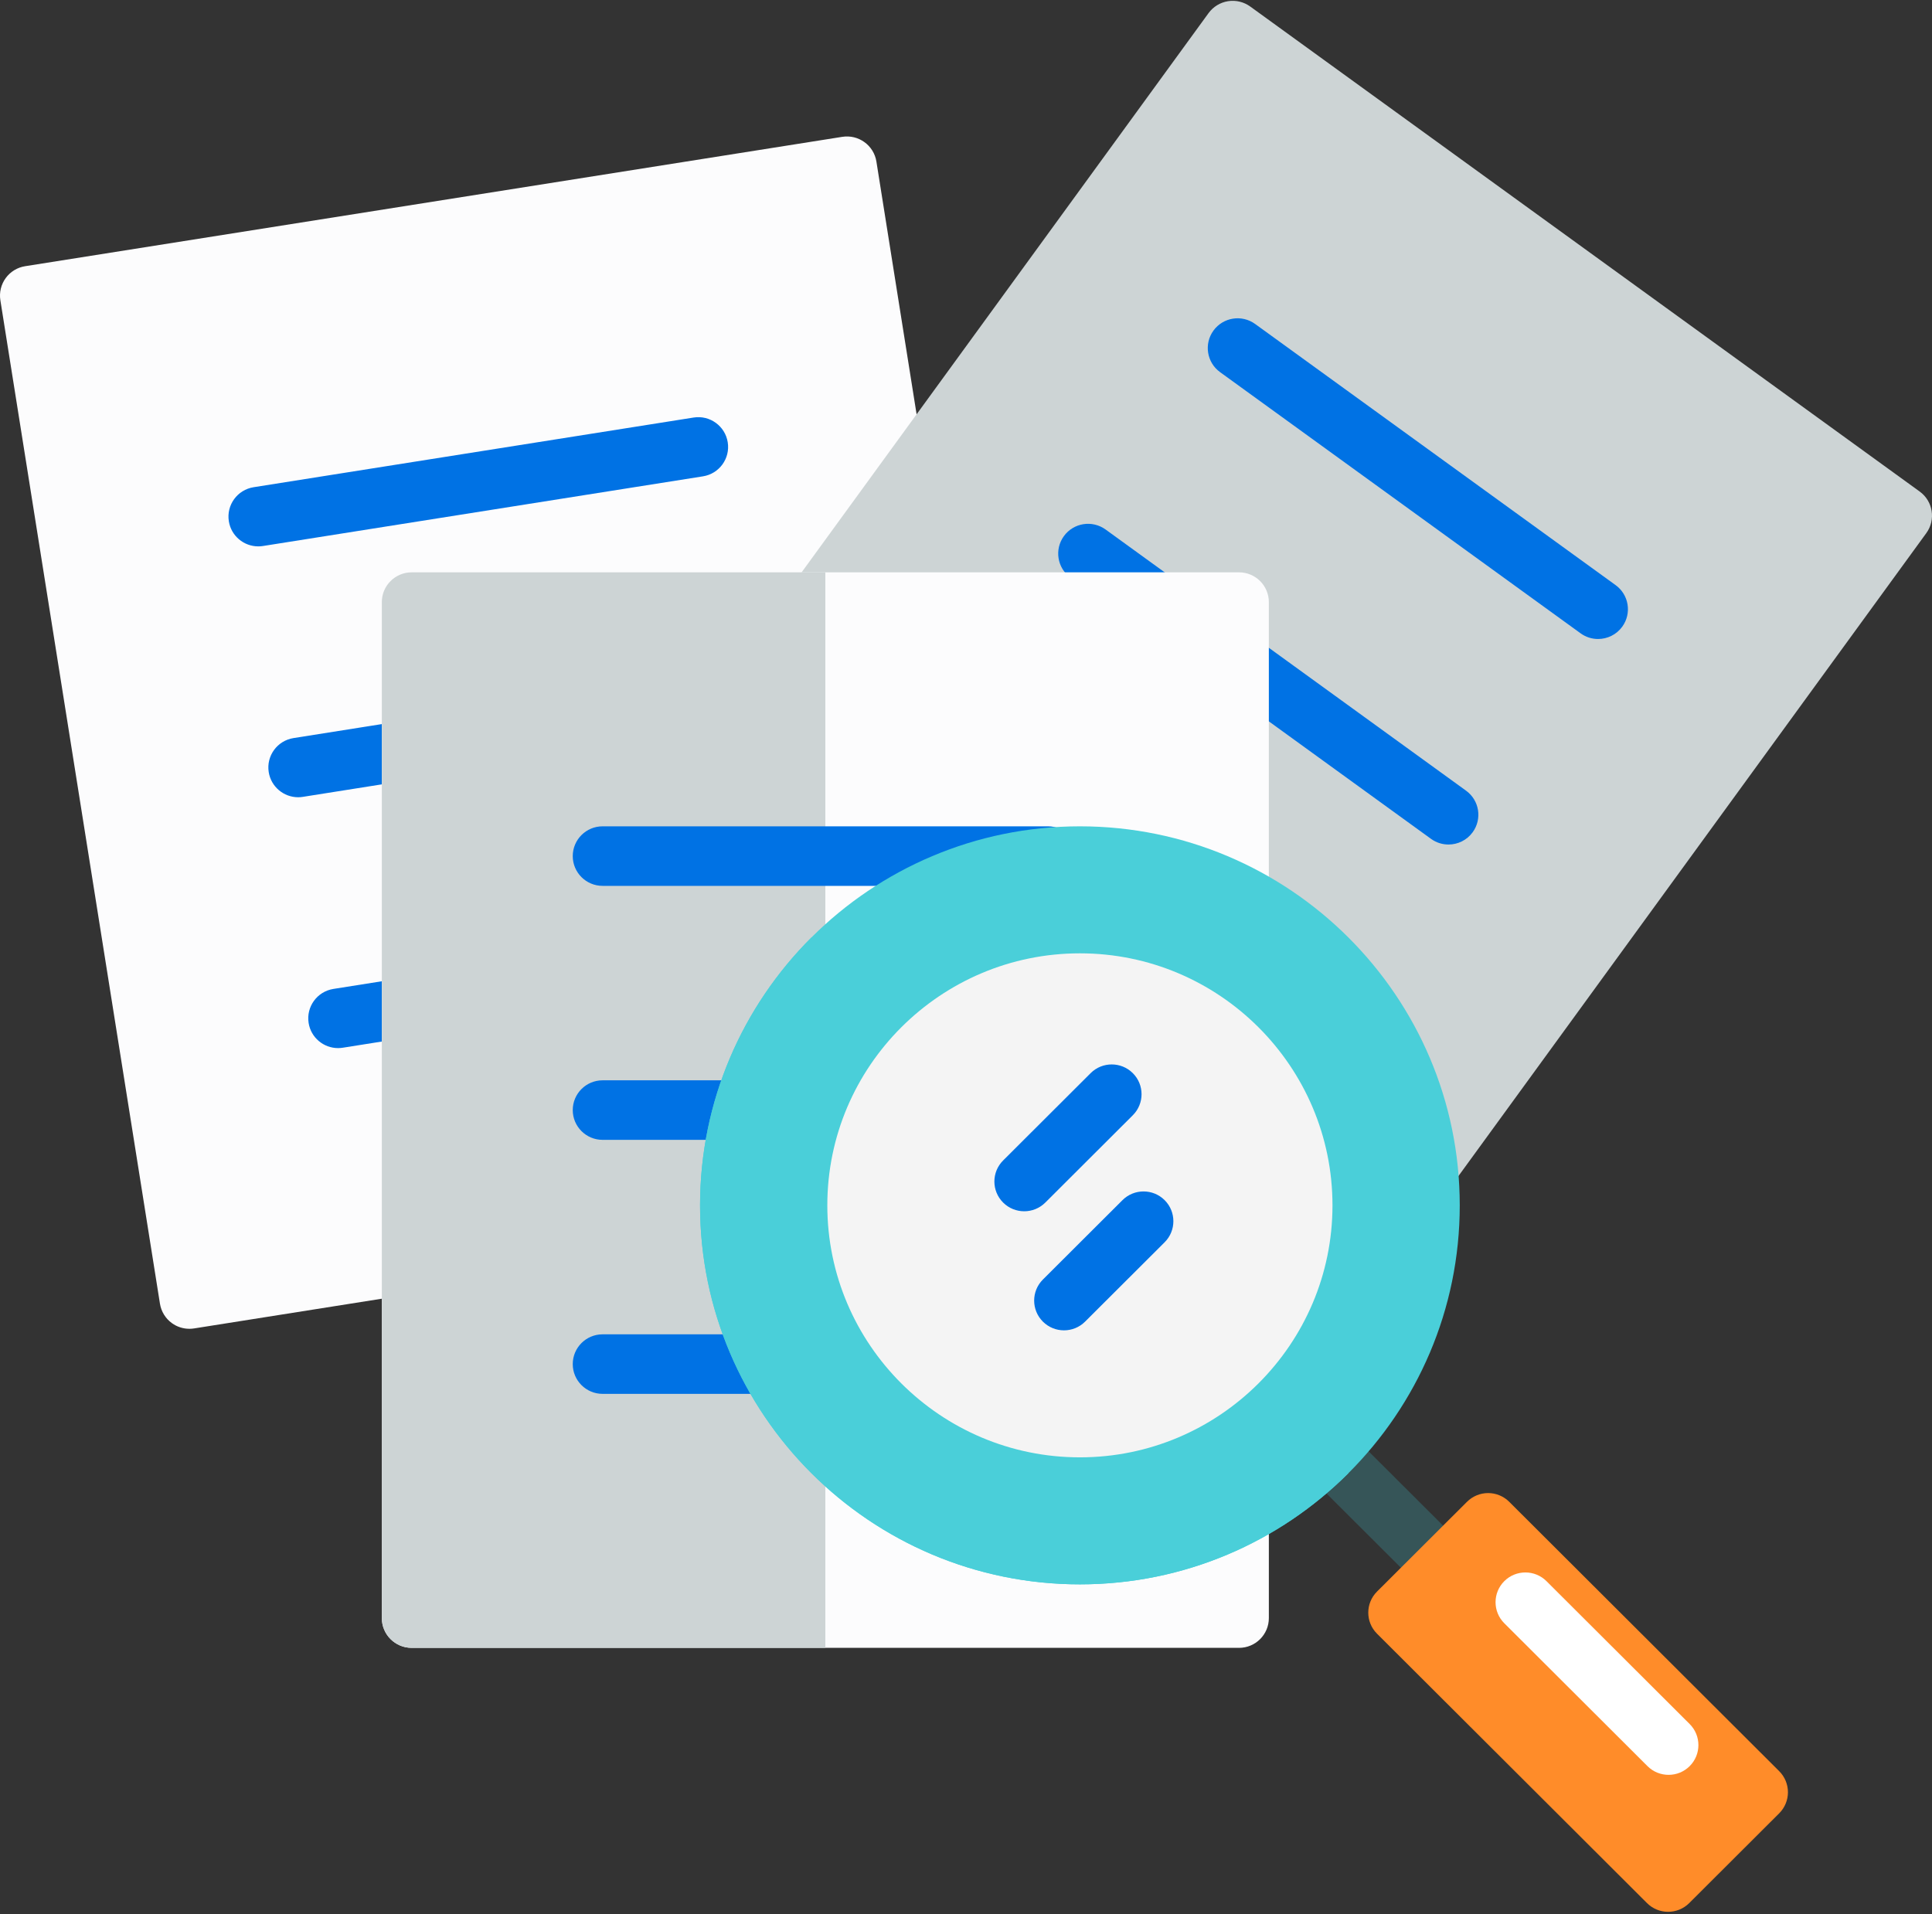 <?xml version="1.0" encoding="UTF-8" standalone="no"?>
<svg width="110px" height="109px" viewBox="0 0 110 109" version="1.1" xmlns="http://www.w3.org/2000/svg" xmlns:xlink="http://www.w3.org/1999/xlink">
    <rect x="0" y="0" width="110" height="109" fill="#333333" stroke="none"/>
    <!-- Generator: Sketch 46 (44423) - http://www.bohemiancoding.com/sketch -->
    <title>search</title>
    <desc>Created with Sketch.</desc>
    <defs></defs>
    <g id="Page-1" stroke="none" stroke-width="1" fill="none" fill-rule="evenodd">
        <g id="01.01.-Màn-hình-chính" transform="translate(-145, -346)">
            <g id="search" transform="translate(145, 346)">
                <g id="Layer_1">
                    <path d="M58.984,66.338 L49.899,9.2 C49.752,8.276 48.881,7.645 47.955,7.792 L1.432,15.158 C0.987,15.228 0.588,15.472 0.324,15.836 C0.059,16.2 -0.05,16.654 0.021,17.098 L9.107,74.236 C9.178,74.68 9.422,75.078 9.786,75.342 C10.078,75.554 10.428,75.665 10.784,75.665 C10.873,75.665 10.962,75.658 11.05,75.644 L57.574,68.277 C58.018,68.207 58.417,67.963 58.682,67.6 C58.946,67.236 59.055,66.782 58.984,66.338 L58.984,66.338 Z" id="Shape" fill="#FCFCFD"></path>
                    <g id="Group" transform="translate(12.891, 23.583)" fill="#0072E4">
                        <path d="M1.813,7.529 C0.992,7.529 0.27,6.934 0.138,6.099 C-0.009,5.175 0.623,4.306 1.549,4.16 L26.6,0.193 C27.526,0.045 28.397,0.677 28.543,1.601 C28.691,2.526 28.059,3.394 27.132,3.541 L2.081,7.508 C1.991,7.522 1.901,7.529 1.813,7.529 L1.813,7.529 Z" id="Shape"></path>
                        <path d="M4.085,21.814 C3.264,21.814 2.542,21.219 2.409,20.384 C2.262,19.46 2.894,18.591 3.821,18.445 L28.871,14.478 C29.797,14.33 30.668,14.962 30.815,15.886 C30.962,16.811 30.33,17.679 29.404,17.826 L4.353,21.792 C4.263,21.807 4.173,21.814 4.085,21.814 L4.085,21.814 Z" id="Shape"></path>
                        <path d="M6.356,36.098 C5.535,36.098 4.813,35.503 4.681,34.669 C4.534,33.744 5.165,32.876 6.092,32.729 L31.143,28.762 C32.069,28.615 32.939,29.246 33.086,30.171 C33.233,31.095 32.601,31.964 31.675,32.11 L6.624,36.077 C6.534,36.091 6.444,36.098 6.356,36.098 L6.356,36.098 Z" id="Shape"></path>
                    </g>
                    <path d="M109.299,27.989 L71.182,0.371 C70.818,0.107 70.363,-0.002 69.918,0.068 C69.473,0.139 69.074,0.383 68.81,0.746 L34.747,47.561 C34.482,47.924 34.373,48.378 34.444,48.822 C34.514,49.266 34.759,49.664 35.123,49.928 L73.24,77.546 C73.542,77.765 73.891,77.87 74.237,77.87 C74.762,77.87 75.28,77.627 75.613,77.171 L109.676,30.357 C110.227,29.599 110.058,28.539 109.299,27.989 L109.299,27.989 Z" id="Shape" fill="#CDD4D5"></path>
                    <g id="Group" transform="translate(51.562, 18.009)">
                        <path d="M39.425,18.377 C39.079,18.377 38.73,18.272 38.429,18.053 L17.904,3.182 C17.145,2.632 16.977,1.572 17.528,0.814 C18.079,0.057 19.141,-0.111 19.9,0.439 L40.425,15.31 C41.184,15.86 41.353,16.92 40.801,17.678 C40.469,18.134 39.95,18.377 39.425,18.377 L39.425,18.377 Z" id="Shape" fill="#0072E4"></path>
                        <path d="M30.909,30.08 C30.563,30.08 30.214,29.975 29.913,29.757 L9.389,14.885 C8.629,14.335 8.461,13.275 9.012,12.518 C9.564,11.76 10.625,11.592 11.385,12.142 L31.909,27.014 C32.668,27.564 32.837,28.623 32.286,29.381 C31.953,29.838 31.435,30.08 30.909,30.08 L30.909,30.08 Z" id="Shape" fill="#0072E4"></path>
                        <path d="M22.393,41.784 C22.047,41.784 21.698,41.679 21.397,41.46 L0.872,26.589 C0.113,26.039 -0.055,24.979 0.496,24.221 C1.047,23.464 2.109,23.296 2.869,23.846 L23.393,38.717 C24.152,39.267 24.321,40.327 23.769,41.085 C23.437,41.541 22.919,41.784 22.393,41.784 L22.393,41.784 Z" id="Shape" fill="#F0353D"></path>
                    </g>
                    <path d="M70.544,32.59 L23.439,32.59 C22.501,32.59 21.74,33.349 21.74,34.285 L21.74,92.138 C21.74,93.074 22.501,93.833 23.439,93.833 L70.544,93.833 C71.482,93.833 72.243,93.074 72.243,92.138 L72.243,34.285 C72.242,33.349 71.482,32.59 70.544,32.59 L70.544,32.59 Z" id="Shape" fill="#FCFCFD"></path>
                    <path d="M23.439,32.59 C22.501,32.59 21.74,33.349 21.74,34.285 L21.74,92.138 C21.74,93.074 22.501,93.833 23.439,93.833 L46.991,93.833 L46.991,32.59 L23.439,32.59 L23.439,32.59 Z" id="Shape" fill="#CDD4D5"></path>
                    <g id="Group" transform="translate(32.441, 46.952)" fill="#0072E4">
                        <path d="M27.232,3.491 L1.868,3.491 C0.93,3.491 0.169,2.732 0.169,1.796 C0.169,0.86 0.93,0.101 1.868,0.101 L27.232,0.101 C28.17,0.101 28.931,0.86 28.931,1.796 C28.931,2.732 28.17,3.491 27.232,3.491 L27.232,3.491 Z" id="Shape"></path>
                        <path d="M27.232,17.954 L1.868,17.954 C0.93,17.954 0.169,17.195 0.169,16.259 C0.169,15.323 0.93,14.564 1.868,14.564 L27.232,14.564 C28.17,14.564 28.931,15.323 28.931,16.259 C28.931,17.195 28.17,17.954 27.232,17.954 L27.232,17.954 Z" id="Shape"></path>
                        <path d="M27.232,32.418 L1.868,32.418 C0.93,32.418 0.169,31.659 0.169,30.723 C0.169,29.787 0.93,29.028 1.868,29.028 L27.232,29.028 C28.17,29.028 28.931,29.787 28.931,30.723 C28.931,31.659 28.17,32.418 27.232,32.418 L27.232,32.418 Z" id="Shape"></path>
                    </g>
                    <path d="M81.414,90.217 C80.98,90.217 80.545,90.051 80.213,89.72 L72.966,82.489 C72.303,81.827 72.303,80.754 72.966,80.092 C73.63,79.43 74.705,79.43 75.368,80.092 L82.615,87.323 C83.278,87.985 83.278,89.058 82.615,89.72 C82.283,90.051 81.849,90.217 81.414,90.217 L81.414,90.217 Z" id="Shape" fill="#365558"></path>
                    <g id="Group" transform="translate(39.746, 46.952)" fill="#4ACFD9">
                        <path d="M21.739,0.101 C9.813,0.101 0.112,9.783 0.112,21.683 C0.112,33.584 9.813,43.265 21.739,43.265 C33.665,43.265 43.366,33.584 43.366,21.683 C43.366,9.783 33.665,0.101 21.739,0.101 L21.739,0.101 Z" id="Shape"></path>
                        <path d="M6.453,6.43 C2.537,10.338 0.112,15.733 0.112,21.683 C0.112,33.584 9.813,43.265 21.739,43.265 C27.702,43.265 33.108,40.845 37.025,36.937 L6.453,6.43 L6.453,6.43 Z" id="Shape"></path>
                    </g>
                    <path d="M61.485,54.285 C53.556,54.285 47.104,60.722 47.104,68.635 C47.104,76.548 53.556,82.985 61.485,82.985 C69.415,82.985 75.866,76.548 75.866,68.635 C75.866,60.722 69.415,54.285 61.485,54.285 L61.485,54.285 Z" id="Shape" fill="#F4F4F4"></path>
                    <path d="M101.301,100.856 L85.928,85.516 C85.609,85.198 85.177,85.019 84.727,85.019 C84.276,85.019 83.844,85.198 83.525,85.516 L78.401,90.629 C77.738,91.291 77.738,92.364 78.401,93.026 L93.774,108.367 C94.106,108.698 94.54,108.863 94.975,108.863 C95.41,108.863 95.845,108.698 96.177,108.367 L101.301,103.253 C101.619,102.935 101.798,102.504 101.798,102.055 C101.798,101.605 101.619,101.174 101.301,100.856 L101.301,100.856 Z" id="Shape" fill="#FF8C29"></path>
                    <path d="M95.002,101.064 C94.567,101.064 94.132,100.899 93.801,100.568 L85.648,92.432 C84.985,91.771 84.985,90.697 85.648,90.035 C86.312,89.374 87.387,89.374 88.05,90.035 L96.203,98.171 C96.866,98.833 96.866,99.906 96.203,100.568 C95.871,100.899 95.437,101.064 95.002,101.064 L95.002,101.064 Z" id="Shape" fill="#FFFFFF"></path>
                    <g id="Group" transform="translate(56.504, 60.458)" fill="#0072E4">
                        <path d="M4.075,15.295 C3.641,15.295 3.206,15.13 2.874,14.799 C2.211,14.137 2.211,13.064 2.874,12.402 L7.404,7.882 C8.067,7.22 9.142,7.22 9.806,7.882 C10.469,8.544 10.469,9.617 9.806,10.279 L5.276,14.799 C4.945,15.13 4.51,15.295 4.075,15.295 L4.075,15.295 Z" id="Shape"></path>
                        <path d="M1.811,8.515 C1.376,8.515 0.941,8.35 0.61,8.019 C-0.054,7.357 -0.054,6.284 0.61,5.622 L5.592,0.65 C6.255,-0.012 7.33,-0.012 7.994,0.65 C8.657,1.312 8.657,2.385 7.994,3.047 L3.012,8.019 C2.68,8.35 2.245,8.515 1.811,8.515 L1.811,8.515 Z" id="Shape"></path>
                    </g>
                </g>
            </g>
        </g>
    </g>
</svg>